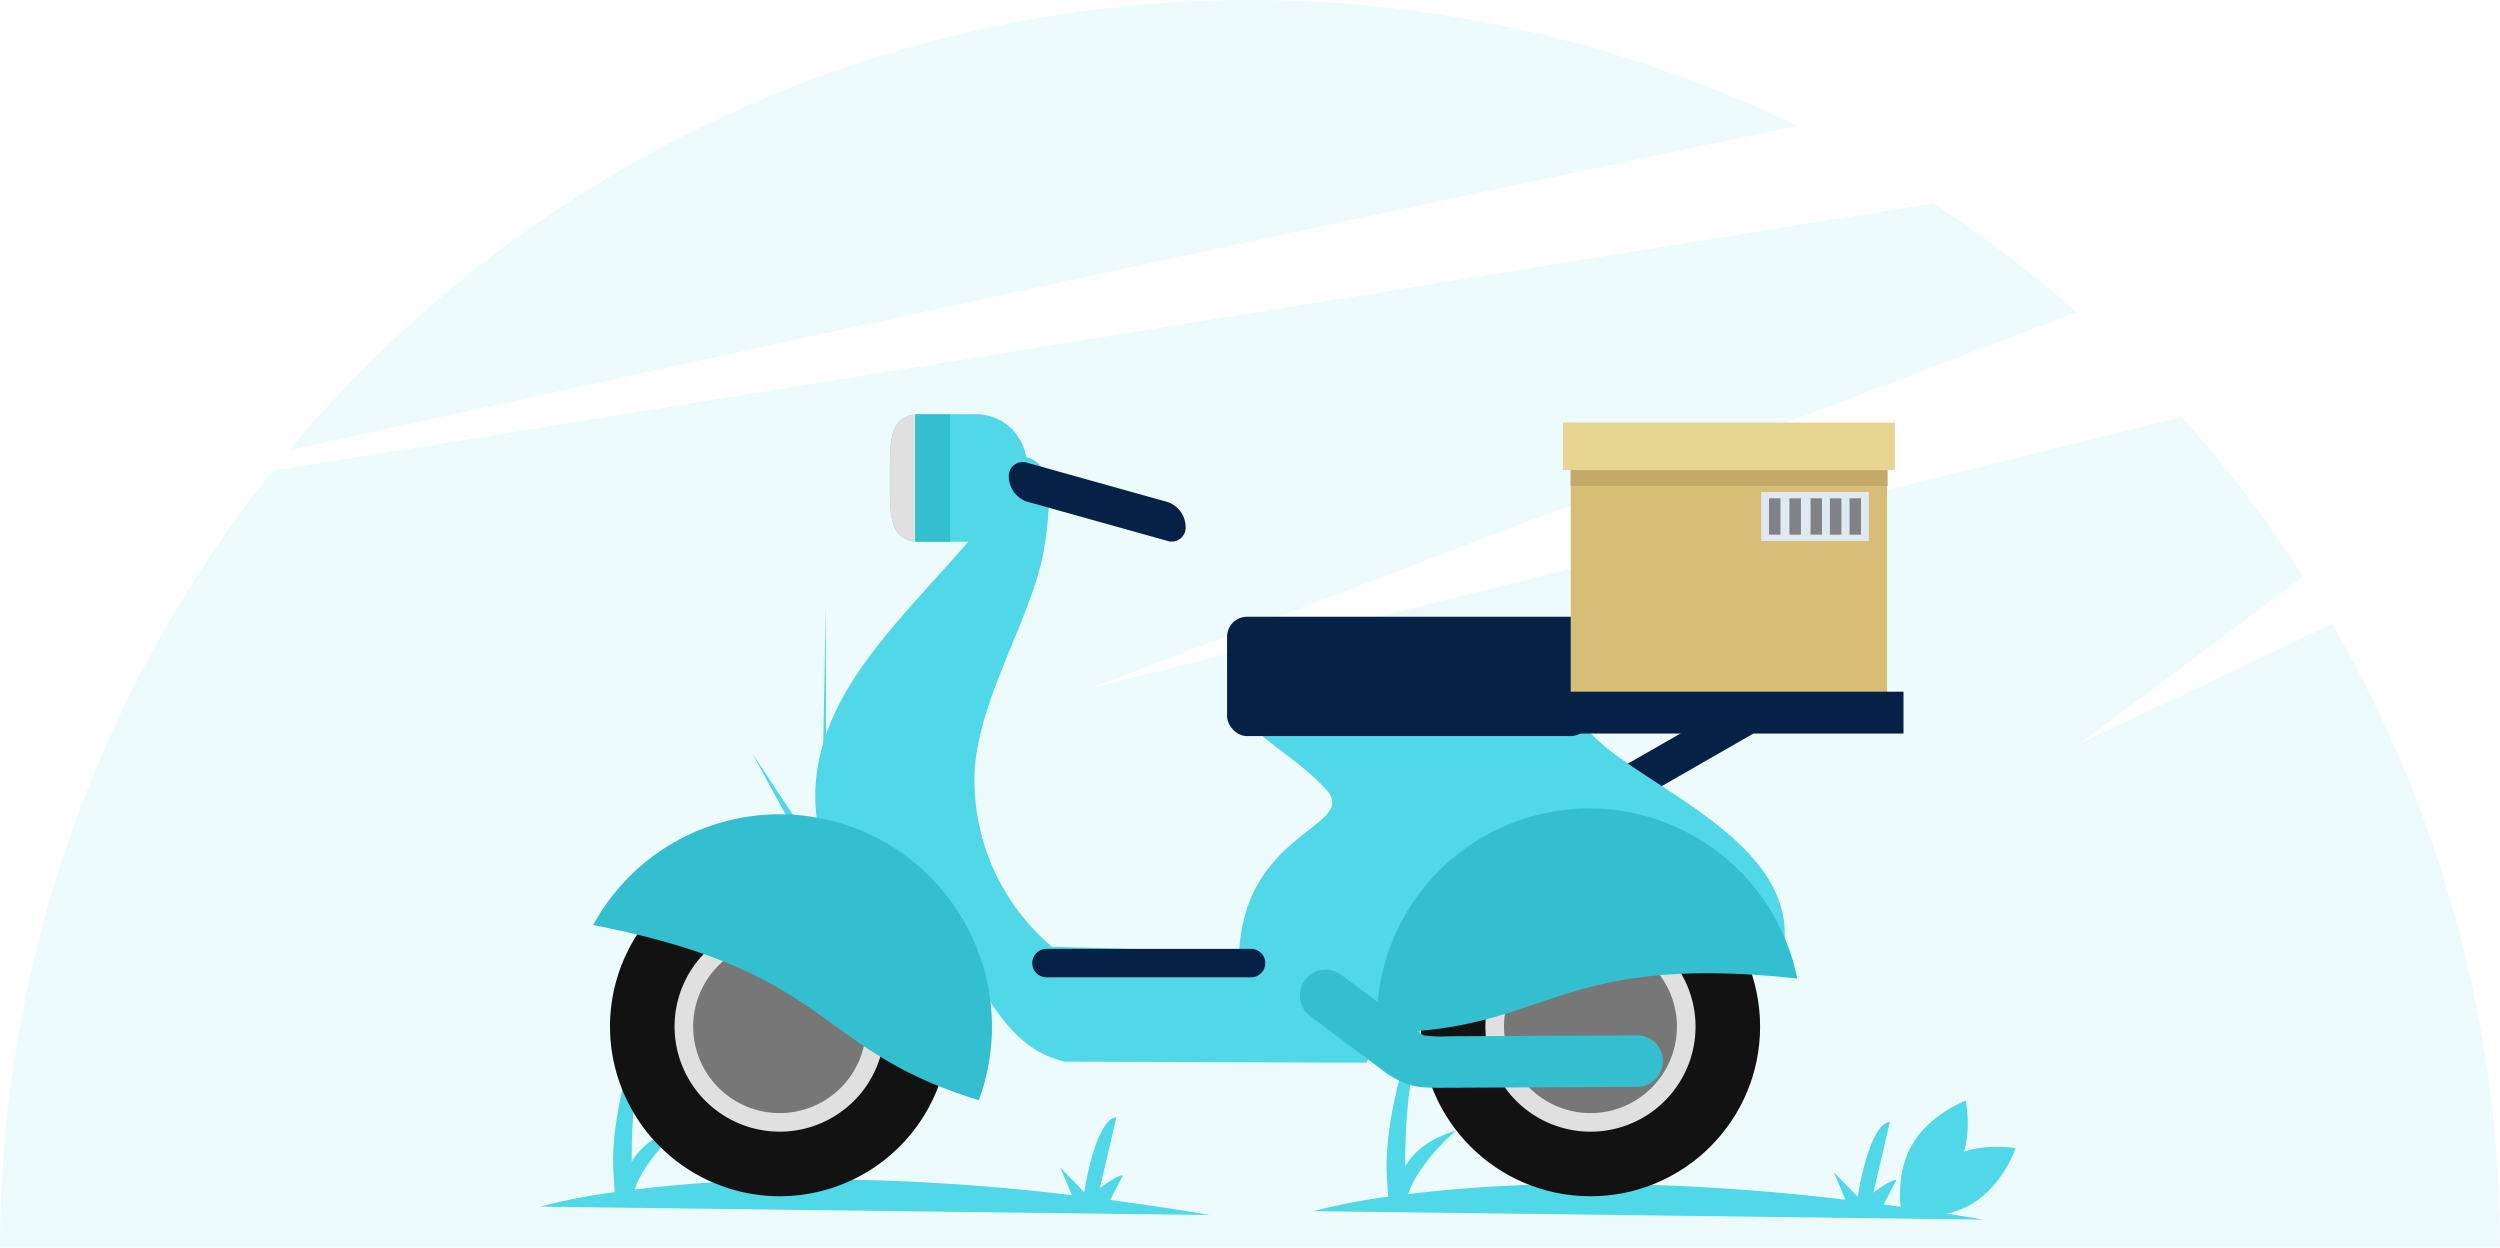 <svg xmlns="http://www.w3.org/2000/svg" width="359.146" height="179.215" viewBox="0 0 359.146 179.215">
  <g id="onboarding_1" data-name="onboarding 1" transform="translate(-7.789 -234)">
    <g id="Group_540" data-name="Group 540" transform="translate(0 9.215)">
      <g id="undraw_Eiffel_tower_3gw8" transform="translate(7.789 125.498)">
        <path id="Path_554" data-name="Path 554" d="M437.042,448.415,400.936,465.5,432.89,441.61a180.312,180.312,0,0,0-17.447-22.958L258.862,457.57,400.3,403.617a180.286,180.286,0,0,0-20.539-15.655L141.168,426.393a178.811,178.811,0,0,0-39.162,111.59H461.153a178.714,178.714,0,0,0-24.11-89.567Z" transform="translate(-102.006 -259.48)" fill="#50d8e8" opacity="0.1"/>
        <path id="Path_555" data-name="Path 555" d="M433.947,325.1A179.7,179.7,0,0,0,217.29,371.672C273.7,359.312,371.9,337.918,433.947,325.1Z" transform="translate(-175.72 -207.712)" fill="#50d8e8" opacity="0.1"/>
        <path id="Path_556" data-name="Path 556" d="M721.551,729.017q-7.435-1.26-14.3-2.164l1.809-3.508c-.61-.212-3.291,1.8-3.291,1.8l2.375-10.184c-3.069.37-4.629,10.768-4.629,10.768l-3.429-3.516,1.66,3.952a316.55,316.55,0,0,0-36.283-2.283l1.549-3c-.61-.212-3.291,1.8-3.291,1.8l2.375-10.184c-3.069.37-4.629,10.768-4.629,10.768l-3.428-3.516,1.758,4.186a203.81,203.81,0,0,0-20.858,1.417c1.566-4.678,6.888-9.126,6.888-9.126-4.064,1.209-6.2,3.234-7.309,5.122A82.021,82.021,0,0,1,643.257,693s-8.4,18.279-7.328,30.548l.128,2.179a83.718,83.718,0,0,0-10.7,2.08Z" transform="translate(-436.64 -454.526)" fill="#50d8e8"/>
        <path id="Path_557" data-name="Path 557" d="M413.394,727.2q-7.435-1.26-14.3-2.164l1.809-3.508c-.61-.212-3.291,1.8-3.291,1.8l2.375-10.184c-3.069.37-4.629,10.768-4.629,10.768l-3.428-3.516,1.66,3.952a316.578,316.578,0,0,0-36.283-2.283l1.549-3c-.61-.212-3.291,1.8-3.291,1.8l2.375-10.184c-3.069.37-4.629,10.768-4.629,10.768l-3.428-3.516,1.758,4.186a203.809,203.809,0,0,0-20.858,1.417c1.566-4.678,6.888-9.127,6.888-9.127-4.064,1.209-6.2,3.234-7.309,5.122a82.018,82.018,0,0,1,4.741-28.339s-8.4,18.279-7.328,30.548l.128,2.179A83.714,83.714,0,0,0,317.2,726Z" transform="translate(-239.602 -453.366)" fill="#50d8e8"/>
        <path id="Path_561" data-name="Path 561" d="M407.607,627.95l11.046-15.665-11.062,17.377-.017,1.79q-1.171-.017-2.318-.09l1.04-22.99-.011-.178.02-.034.1-2.172L395.07,588.725l11.356,15.635.031.46.786-17.37L397.519,569.6l9.821,14.8.692-36.006,0-.12v.118l.043,28.391,9.474-11.322-9.5,13.767-.143,15.549,8.819-14.983-8.838,17.269-.08,8.646,12.8-20.86-12.834,23.876Z" transform="translate(-289.393 -361.983)" fill="#50d8e8"/>
        <path id="Path_563" data-name="Path 563" d="M865.912,765.7c-4.52,2.665-6.3,8.022-6.3,8.022s5.549,1.036,10.069-1.629,6.3-8.022,6.3-8.022S870.432,763.036,865.912,765.7Z" transform="translate(-586.425 -499.841)" fill="#50d8e8"/>
        <path id="Path_564" data-name="Path 564" d="M867.079,755.593c-2.531,4.6-7.834,6.532-7.834,6.532s-1.2-5.516,1.332-10.112,7.834-6.532,7.834-6.532S869.61,751,867.079,755.593Z" transform="translate(-586.009 -488.08)" fill="#50d8e8"/>
      </g>
    </g>
    <g id="Group_5565" data-name="Group 5565" transform="translate(-943 -6033.42)">
      <path id="Path_3820" data-name="Path 3820" d="M342.356,86.483l21.355-12.24v6.012L342.356,92.5Z" transform="translate(838.973 6292.544)" fill="#052145" fill-rule="evenodd"/>
      <g id="Group_5552" data-name="Group 5552" transform="translate(1038.42 6390.532)">
        <path id="Path_3823" data-name="Path 3823" d="M283.4,136.828a24.37,24.37,0,1,0-24.368-24.37A24.419,24.419,0,0,0,283.4,136.828Z" transform="translate(-259.033 -88.088)" fill="#121212" fill-rule="evenodd"/>
        <path id="Path_3824" data-name="Path 3824" d="M279.534,123.684a15.094,15.094,0,1,0-15.093-15.093A15.122,15.122,0,0,0,279.534,123.684Z" transform="translate(-255.166 -84.221)" fill="#e0e0e0" fill-rule="evenodd"/>
        <path id="Path_3825" data-name="Path 3825" d="M278.419,119.9A12.421,12.421,0,1,0,266,107.476,12.445,12.445,0,0,0,278.419,119.9Z" transform="translate(-254.051 -83.106)" fill="#777778" fill-rule="evenodd"/>
      </g>
      <path id="Path_3826" data-name="Path 3826" d="M303.933,54.215c-.7.936-2.689,9.172-3.435,10.088-11.1,13.6-26.524,25.469-23.991,43.091,13.23,4.742,16.2,9.3,22,20.684,4.591,9,8.457,12.375,13.529,13.633l43.42.158C367.644,107.8,362.994,120.31,415.2,126.3c3.619-17.9-26.289-25.749-29.189-34.345l-47.478.07c-.333,2.4,6.55,5.65,11.021,10.521,5,5.439-11.562,5.823-12.436,23.44l-26.9-.786A31.419,31.419,0,0,1,299.1,100.369c.492-11.08,8.57-22.792,10.069-32.8C310.865,56.268,309.1,55.088,303.933,54.215Z" transform="translate(791.685 6278.221)" fill="#50d8e8" fill-rule="evenodd"/>
      <rect id="Rectangle_4126" data-name="Rectangle 4126" width="52.189" height="17.145" rx="2.869" transform="translate(1127.068 6356.021)" fill="#052145"/>
      <path id="Path_3827" data-name="Path 3827" d="M284.41,84.513a30.52,30.52,0,0,1,28.624,41.065c-23.852-7.238-20.5-18.377-55.412-25.159A30.5,30.5,0,0,1,284.41,84.513Z" transform="translate(778.378 6299.888)" fill="#33bfcf" fill-rule="evenodd"/>
      <g id="Group_5553" data-name="Group 5553" transform="translate(1154.902 6390.532)">
        <circle id="Ellipse_109" data-name="Ellipse 109" cx="24.37" cy="24.37" r="24.37" transform="translate(0 0)" fill="#121212"/>
        <path id="Path_3828" data-name="Path 3828" d="M347.45,123.684a15.094,15.094,0,1,0-15.093-15.093A15.122,15.122,0,0,0,347.45,123.684Z" transform="translate(-323.08 -84.22)" fill="#e0e0e0" fill-rule="evenodd"/>
        <path id="Path_3829" data-name="Path 3829" d="M346.336,119.9a12.421,12.421,0,1,0-12.421-12.421A12.443,12.443,0,0,0,346.336,119.9Z" transform="translate(-321.966 -83.106)" fill="#777778" fill-rule="evenodd"/>
      </g>
      <path id="Path_3830" data-name="Path 3830" d="M318.339,104.229a3.711,3.711,0,1,1,4.44-5.946l9.135,6.83c.045.034.091.069.134.1l.5.367a11.483,11.483,0,0,0,2.053,1.372,18.594,18.594,0,0,0,3.669.127h.276l26.691-.132a3.7,3.7,0,0,1,.027,7.4l-26.687.13-.278,0c-2.9.015-4.3.022-5.845-.446a13.343,13.343,0,0,1-4.288-2.475l-.5-.367c-.065-.043-.129-.086-.19-.134Z" transform="translate(820.731 6309.207)" fill="#33bfcf" fill-rule="evenodd"/>
      <path id="Path_3831" data-name="Path 3831" d="M296.446,95.786h29.392a2.049,2.049,0,0,1,2.044,2.043h0a2.05,2.05,0,0,1-2.044,2.044H296.446a2.051,2.051,0,0,1-2.044-2.044h0A2.05,2.05,0,0,1,296.446,95.786Z" transform="translate(804.68 6307.949)" fill="#052145" fill-rule="evenodd"/>
      <path id="Path_3832" data-name="Path 3832" d="M286.744,51.005H294.9a7.253,7.253,0,0,1,7.231,7.233V62.09a7.252,7.252,0,0,1-7.231,7.231h-8.161c-3.977,0-4.262-3.254-4.262-7.231V58.238C282.482,54.259,282.767,51.005,286.744,51.005Z" transform="translate(796.156 6275.926)" fill="#50d8e8" fill-rule="evenodd"/>
      <path id="Path_3833" data-name="Path 3833" d="M286.744,51.005l3.6,1.729-.312,15.093-3.286,1.494c-3.977,0-4.262-3.254-4.262-7.231V58.238C282.482,54.259,282.767,51.005,286.744,51.005Z" transform="translate(796.156 6275.926)" fill="#e0e0e0" fill-rule="evenodd"/>
      <path id="Path_3834" data-name="Path 3834" d="M285.236,51.005h4.385V69.321h-4.385a6.4,6.4,0,0,1-.645-.031V51.036A6.4,6.4,0,0,1,285.236,51.005Z" transform="translate(797.664 6275.926)" fill="#33bfcf" fill-rule="evenodd"/>
      <path id="Path_3835" data-name="Path 3835" d="M295.042,55.1l20.187,5.646a3.813,3.813,0,0,1,2.605,3.5h0a2,2,0,0,1-2.605,2.092l-20.187-5.646a3.814,3.814,0,0,1-2.6-3.5h0A2,2,0,0,1,295.042,55.1Z" transform="translate(803.275 6278.787)" fill="#052145" fill-rule="evenodd"/>
      <path id="Path_3861" data-name="Path 3861" d="M362.745,85.377A30.521,30.521,0,0,0,323.306,116.2c24.927.1,25-11.531,60.362-7.74A30.493,30.493,0,0,0,362.745,85.377Z" transform="translate(825.317 6299.535)" fill="#33bfcf" fill-rule="evenodd"/>
      <g id="Group_5563" data-name="Group 5563" transform="translate(1175.313 6328.124)">
        <g id="Group_5560" data-name="Group 5560" transform="translate(0 0)">
          <rect id="Rectangle_4127" data-name="Rectangle 4127" width="45.451" height="38.561" transform="translate(1.12 0.605)" fill="#d8bd76"/>
          <rect id="Rectangle_4128" data-name="Rectangle 4128" width="45.526" height="8.504" transform="translate(1.12 0.605)" fill="#c4aa68"/>
          <rect id="Rectangle_4129" data-name="Rectangle 4129" width="47.693" height="6.83" fill="#e7d691"/>
        </g>
        <g id="Group_5562" data-name="Group 5562" transform="translate(28.474 9.982)">
          <rect id="Rectangle_4130" data-name="Rectangle 4130" width="15.481" height="7.023" fill="#dfe9f2"/>
          <g id="Group_5561" data-name="Group 5561" transform="translate(1.132 0.899)">
            <rect id="Rectangle_4131" data-name="Rectangle 4131" width="1.645" height="5.224" fill="#818286"/>
            <rect id="Rectangle_4132" data-name="Rectangle 4132" width="1.646" height="5.224" transform="translate(2.936)" fill="#818286"/>
            <rect id="Rectangle_4133" data-name="Rectangle 4133" width="1.645" height="5.224" transform="translate(5.971)" fill="#818286"/>
            <rect id="Rectangle_4134" data-name="Rectangle 4134" width="1.646" height="5.224" transform="translate(8.752)" fill="#818286"/>
            <rect id="Rectangle_4135" data-name="Rectangle 4135" width="1.645" height="5.224" transform="translate(11.572)" fill="#818286"/>
          </g>
        </g>
      </g>
      <rect id="Rectangle_4136" data-name="Rectangle 4136" width="50.17" height="6.012" transform="translate(1174.074 6366.788)" fill="#052145"/>
    </g>
  </g>
</svg>
